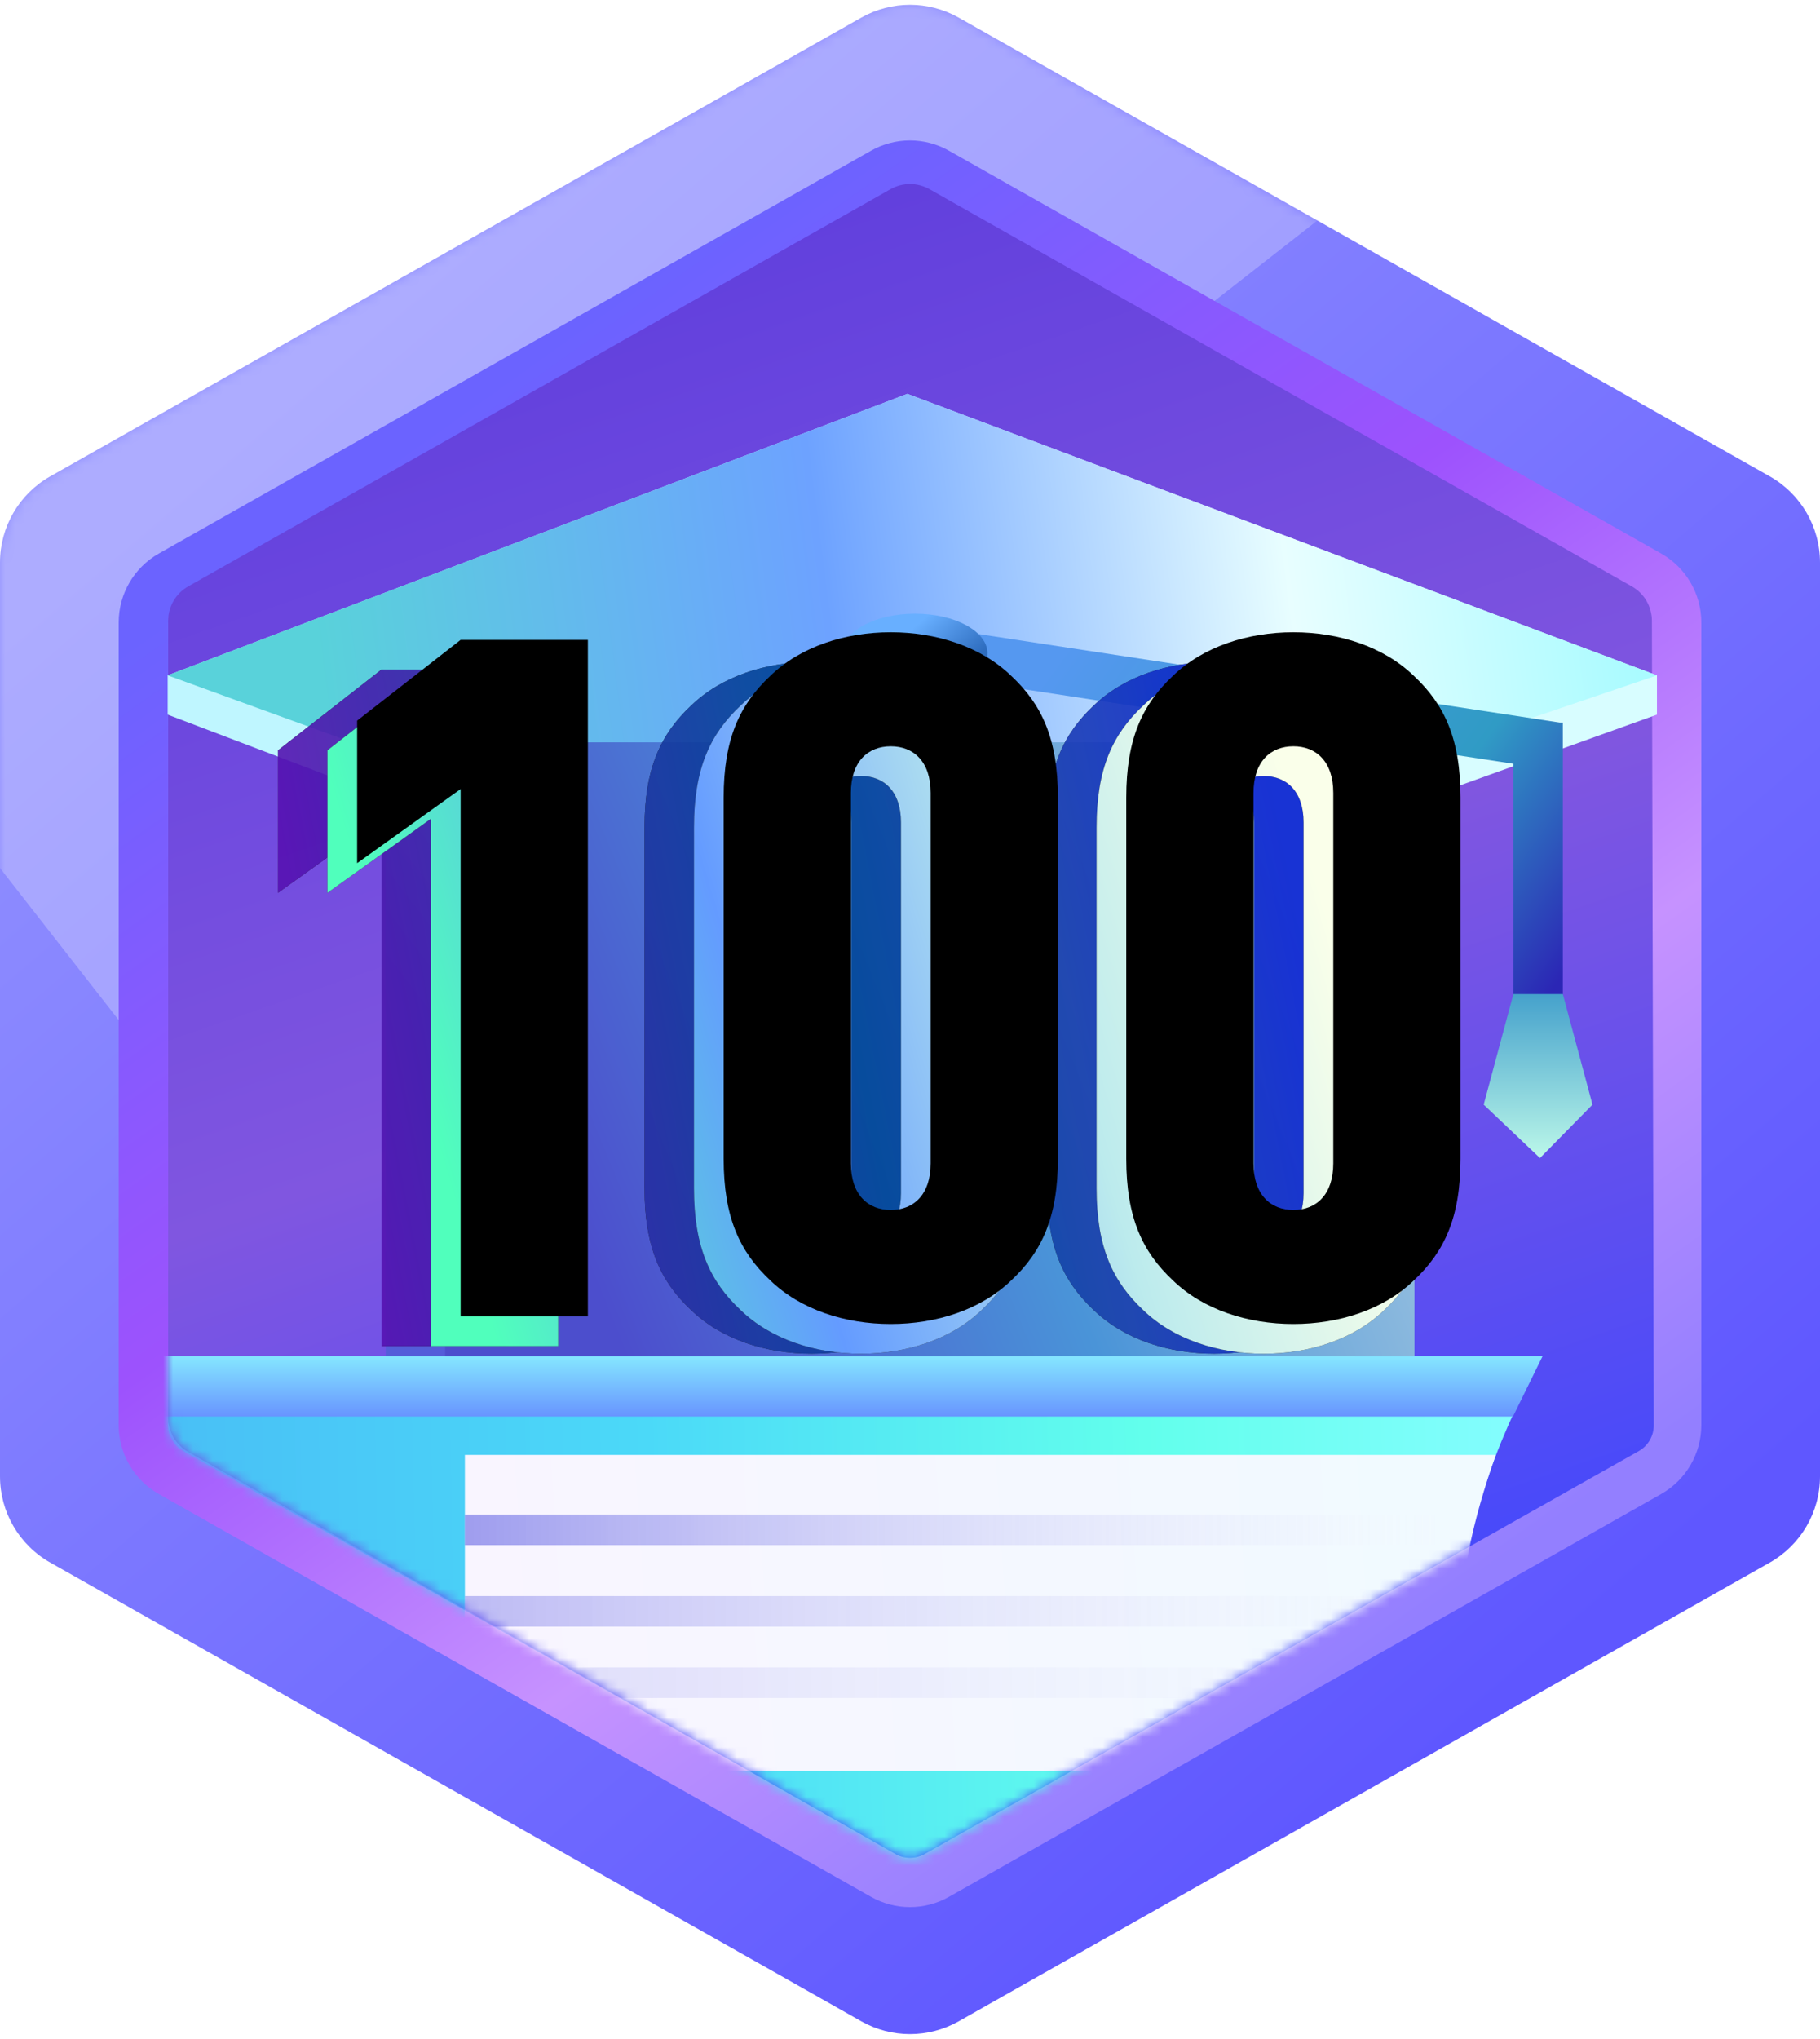 <svg xmlns:xlink="http://www.w3.org/1999/xlink" xmlns="http://www.w3.org/2000/svg" version="1.1" viewBox="0 0 184 206" height="206px" width="184px">
    <title>5.博闻强识</title>
    <defs>
        <linearGradient id="linearGradient-1" y2="12.727%" x2="25.218%" y1="84.705%" x1="79.844%">
            <stop offset="0%" stop-color="#5F57FF"></stop>
            <stop offset="100%" stop-color="#9190FF"></stop>
        </linearGradient>
        <path id="path-2" d="M96.921,1.294 L178.921,47.642 C182.059,49.416 184,52.742 184,56.348 L184,148.679 C184,152.284 182.059,155.61 178.921,157.384 L96.921,203.732 C93.867,205.458 90.133,205.458 87.079,203.732 L5.079,157.384 C1.941,155.61 0,152.284 0,148.679 L0,56.348 C0,52.742 1.941,49.416 5.079,47.642 L87.079,1.294 C90.133,-0.431 93.867,-0.431 96.921,1.294 Z"></path>
        <filter id="filter-4" filterUnits="objectBoundingBox" height="190.0%" width="181.4%" y="-45.0%" x="-40.7%">
            <feGaussianBlur in="SourceGraphic" stdDeviation="22"></feGaussianBlur>
        </filter>
        <linearGradient id="linearGradient-5" y2="13.002%" x2="25.272%" y1="88.86%" x1="73.867%">
            <stop offset="0%" stop-color="#937FFF"></stop>
            <stop offset="28.25%" stop-color="#C692FF"></stop>
            <stop offset="61.002%" stop-color="#9D52FD"></stop>
            <stop offset="100%" stop-color="#6B63FF"></stop>
        </linearGradient>
        <linearGradient id="linearGradient-6" y2="1.068%" x2="50.323%" y1="90.385%" x1="77.3%">
            <stop offset="0%" stop-color="#4048FE"></stop>
            <stop offset="52.172%" stop-color="#8056E0"></stop>
            <stop offset="100%" stop-color="#6240DD"></stop>
        </linearGradient>
        <path id="path-7" d="M81.968,6.112 L152.974,46.246 C154.226,46.954 155.002,48.28 155.005,49.719 L155.195,130.992 C155.198,132.077 154.614,133.079 153.668,133.612 L81.479,174.317 C80.561,174.834 79.44,174.832 78.524,174.312 L7.024,133.691 C5.773,132.98 5,131.652 5,130.213 L5,49.725 C5,48.283 5.776,46.953 7.032,46.243 L78.032,6.112 C79.253,5.422 80.747,5.422 81.968,6.112 Z"></path>
        <filter id="filter-9" filterUnits="objectBoundingBox" height="225.0%" width="225.0%" y="-62.5%" x="-62.5%">
            <feGaussianBlur in="SourceGraphic" stdDeviation="20"></feGaussianBlur>
        </filter>
        <linearGradient id="linearGradient-10" y2="47.167%" x2="5.817%" y1="46.466%" x1="100%">
            <stop offset="0%" stop-color="#86FDFF"></stop>
            <stop offset="28.98%" stop-color="#62FFEC"></stop>
            <stop offset="65.591%" stop-color="#4BD9F8"></stop>
            <stop offset="100%" stop-color="#49C0F6"></stop>
        </linearGradient>
        <linearGradient id="linearGradient-11" y2="99.111%" x2="50%" y1="0%" x1="50%">
            <stop offset="0%" stop-color="#85E7FF"></stop>
            <stop offset="100%" stop-color="#6895FF"></stop>
        </linearGradient>
        <linearGradient id="linearGradient-12" y2="49.995%" x2="0.267%" y1="48.151%" x1="93.045%">
            <stop offset="0%" stop-color="#F1FAFF"></stop>
            <stop offset="100%" stop-color="#F9F5FF"></stop>
        </linearGradient>
        <linearGradient id="linearGradient-13" y2="0%" x2="0%" y1="0%" x1="105.154%">
            <stop offset="0%" stop-opacity="0.104" stop-color="#FFFFFF"></stop>
            <stop offset="100%" stop-color="#6161E3"></stop>
        </linearGradient>
        <linearGradient id="linearGradient-14" y2="85.565%" x2="30.5%" y1="23.259%" x1="53.135%">
            <stop offset="0%" stop-color="#D8FDFF"></stop>
            <stop offset="18.818%" stop-color="#C2FCFF"></stop>
            <stop offset="100%" stop-color="#BFF6FF"></stop>
        </linearGradient>
        <linearGradient id="linearGradient-15" y2="98.113%" x2="21.029%" y1="1.42108547e-12%" x1="97.027%">
            <stop offset="0%" stop-color="#AAFBFF"></stop>
            <stop offset="25.661%" stop-color="#E8FEFF"></stop>
            <stop offset="60.873%" stop-color="#6DA2FF"></stop>
            <stop offset="100%" stop-color="#59D2DA"></stop>
        </linearGradient>
        <linearGradient id="linearGradient-16" y2="72.109%" x2="100%" y1="28.912%" x1="15.75%">
            <stop offset="0%" stop-color="#5598F0"></stop>
            <stop offset="66.093%" stop-color="#309BC5"></stop>
            <stop offset="100%" stop-color="#2B26B5"></stop>
        </linearGradient>
        <linearGradient id="linearGradient-17" y2="64.876%" x2="85.617%" y1="35.124%" x1="38.202%">
            <stop offset="0%" stop-color="#68AFFF"></stop>
            <stop offset="100%" stop-color="#2E6DBF"></stop>
        </linearGradient>
        <linearGradient id="linearGradient-18" y2="99.675%" x2="50%" y1="0.961%" x1="50%">
            <stop offset="0%" stop-color="#46A2CC"></stop>
            <stop offset="100%" stop-color="#BBF7E9"></stop>
        </linearGradient>
        <linearGradient id="linearGradient-19" y2="65.224%" x2="14.722%" y1="38.945%" x1="70.129%">
            <stop offset="0%" stop-color="#FCCBE6"></stop>
            <stop offset="43.502%" stop-color="#FFF1F7"></stop>
            <stop offset="68.697%" stop-color="#599FCF"></stop>
            <stop offset="100%" stop-color="#545DD9"></stop>
        </linearGradient>
        <linearGradient id="linearGradient-20" y2="66.592%" x2="10.056%" y1="43.437%" x1="100%">
            <stop offset="0%" stop-color="#A4C7E0"></stop>
            <stop offset="49.217%" stop-color="#4A94D8"></stop>
            <stop offset="100%" stop-color="#4C4ECD"></stop>
        </linearGradient>
        <linearGradient id="linearGradient-21" y2="60.907%" x2="4.793%" y1="50%" x1="93.961%">
            <stop offset="0%" stop-color="#0A23D3"></stop>
            <stop offset="24.663%" stop-color="#1B3FAD"></stop>
            <stop offset="46.649%" stop-color="#004697"></stop>
            <stop offset="100%" stop-color="#5611B1"></stop>
        </linearGradient>
        <path id="path-22" d="M51.432,135.513 L51.432,67.161 L38.568,67.161 L28.104,75.321 L28.104,89.721 L38.568,82.233 L38.568,135.513 L51.432,135.513 Z M82.056,136.281 C86.664,136.281 91.176,134.841 94.248,131.865 C97.32,128.985 98.952,125.529 98.952,119.577 L98.952,83.097 C98.952,77.145 97.32,73.689 94.248,70.809 C91.176,67.833 86.664,66.393 82.056,66.393 C77.448,66.393 72.936,67.833 69.864,70.809 C66.792,73.689 65.16,77.145 65.16,83.097 L65.16,119.577 C65.16,125.529 66.792,128.985 69.864,131.865 C72.936,134.841 77.448,136.281 82.056,136.281 Z M82.056,124.761 C79.752,124.761 78.024,123.225 78.024,120.057 L78.024,82.617 C78.024,79.449 79.752,77.913 82.056,77.913 C84.36,77.913 86.088,79.449 86.088,82.617 L86.088,120.057 C86.088,123.225 84.36,124.761 82.056,124.761 Z M122.76,136.281 C127.368,136.281 131.88,134.841 134.952,131.865 C138.024,128.985 139.656,125.529 139.656,119.577 L139.656,83.097 C139.656,77.145 138.024,73.689 134.952,70.809 C131.88,67.833 127.368,66.393 122.76,66.393 C118.152,66.393 113.64,67.833 110.568,70.809 C107.496,73.689 105.864,77.145 105.864,83.097 L105.864,119.577 C105.864,125.529 107.496,128.985 110.568,131.865 C113.64,134.841 118.152,136.281 122.76,136.281 Z M122.76,124.761 C120.456,124.761 118.728,123.225 118.728,120.057 L118.728,82.617 C118.728,79.449 120.456,77.913 122.76,77.913 C125.064,77.913 126.792,79.449 126.792,82.617 L126.792,120.057 C126.792,123.225 125.064,124.761 122.76,124.761 Z"></path>
        <linearGradient id="linearGradient-23" y2="61.11%" x2="8.627%" y1="45.675%" x1="92.061%">
            <stop offset="0%" stop-color="#FAFFEA"></stop>
            <stop offset="30.878%" stop-color="#BCEBED"></stop>
            <stop offset="63.754%" stop-color="#649BFF"></stop>
            <stop offset="100%" stop-color="#50FFBC"></stop>
        </linearGradient>
        <path id="path-24" d="M56.432,135.513 L56.432,67.161 L43.568,67.161 L33.104,75.321 L33.104,89.721 L43.568,82.233 L43.568,135.513 L56.432,135.513 Z M87.056,136.281 C91.664,136.281 96.176,134.841 99.248,131.865 C102.32,128.985 103.952,125.529 103.952,119.577 L103.952,83.097 C103.952,77.145 102.32,73.689 99.248,70.809 C96.176,67.833 91.664,66.393 87.056,66.393 C82.448,66.393 77.936,67.833 74.864,70.809 C71.792,73.689 70.16,77.145 70.16,83.097 L70.16,119.577 C70.16,125.529 71.792,128.985 74.864,131.865 C77.936,134.841 82.448,136.281 87.056,136.281 Z M87.056,124.761 C84.752,124.761 83.024,123.225 83.024,120.057 L83.024,82.617 C83.024,79.449 84.752,77.913 87.056,77.913 C89.36,77.913 91.088,79.449 91.088,82.617 L91.088,120.057 C91.088,123.225 89.36,124.761 87.056,124.761 Z M127.76,136.281 C132.368,136.281 136.88,134.841 139.952,131.865 C143.024,128.985 144.656,125.529 144.656,119.577 L144.656,83.097 C144.656,77.145 143.024,73.689 139.952,70.809 C136.88,67.833 132.368,66.393 127.76,66.393 C123.152,66.393 118.64,67.833 115.568,70.809 C112.496,73.689 110.864,77.145 110.864,83.097 L110.864,119.577 C110.864,125.529 112.496,128.985 115.568,131.865 C118.64,134.841 123.152,136.281 127.76,136.281 Z M127.76,124.761 C125.456,124.761 123.728,123.225 123.728,120.057 L123.728,82.617 C123.728,79.449 125.456,77.913 127.76,77.913 C130.064,77.913 131.792,79.449 131.792,82.617 L131.792,120.057 C131.792,123.225 130.064,124.761 127.76,124.761 Z"></path>
        <filter id="filter-25" filterUnits="objectBoundingBox" height="104.3%" width="102.7%" y="-2.1%" x="-1.3%">
            <feOffset result="shadowOffsetInner1" in="SourceAlpha" dy="-3" dx="3"></feOffset>
            <feComposite result="shadowInnerInner1" k3="1" k2="-1" operator="arithmetic" in2="SourceAlpha" in="shadowOffsetInner1"></feComposite>
            <feColorMatrix in="shadowInnerInner1" type="matrix" values="0 0 0 0 1   0 0 0 0 1   0 0 0 0 1  0 0 0 0.604 0"></feColorMatrix>
        </filter>
    </defs>
    <g fill-rule="evenodd" fill="none" stroke-width="1" stroke="none" id="页面-1">
        <g transform="translate(-1639, -477)" id="勋章">
            <g transform="translate(1639, 477.487)" id="5.博闻强识">
                <mask fill="white" id="mask-3">
                    <use xlink:href="#path-2"></use>
                </mask>
                <use xlink:href="#path-2" fill="url(#linearGradient-1)" id="蒙版"></use>
                <polygon points="-21.275 59.983 100.867 -35.445 140.885 15.776 18.743 111.203" mask="url(#mask-3)" filter="url(#filter-4)" opacity="0.5" fill="#FFFFFF" id="矩形"></polygon>
                <g mask="url(#mask-3)" id="矩形-+-矩形-+-矩形-+-矩形蒙版">
                    <g transform="translate(12, 12.513)">
                        <path fill-rule="nonzero" fill="url(#linearGradient-5)" stroke="none" id="蒙版" d="M83.936,2.225 L155.936,42.921 C158.447,44.34 160,47.001 160,49.885 L160,130.984 C160,133.869 158.447,136.53 155.936,137.949 L83.936,178.645 C81.494,180.025 78.506,180.025 76.064,178.645 L4.064,137.949 C1.553,136.53 0,133.869 0,130.984 L0,49.885 C0,47.001 1.553,44.34 4.064,42.921 L76.064,2.225 C78.506,0.844 81.494,0.844 83.936,2.225 Z M81.476,6.578 C80.621,6.095 79.588,6.062 78.71,6.481 L78.524,6.578 L6.524,47.273 C5.641,47.772 5.074,48.681 5.007,49.683 L5,49.885 L5,130.984 C5,131.998 5.512,132.939 6.352,133.491 L6.524,133.596 L78.524,174.292 C79.379,174.775 80.412,174.807 81.29,174.388 L81.476,174.292 L153.476,133.596 C154.359,133.097 154.926,132.189 154.993,131.186 L155,130.984 L155,49.885 C155,48.871 154.488,47.931 153.648,47.379 L153.476,47.273 L81.476,6.578 Z"></path>
                        <mask fill="white" id="mask-8">
                            <use xlink:href="#path-7"></use>
                        </mask>
                        <use xlink:href="#path-7" fill-rule="evenodd" fill="url(#linearGradient-6)" stroke="none" id="蒙版"></use>
                        <circle r="48" cy="85" cx="80" mask="url(#mask-8)" filter="url(#filter-9)" opacity="0.8" fill-rule="evenodd" fill="#4D26D7" stroke="none" id="椭圆形"></circle>
                        <g mask="url(#mask-8)" fill-rule="evenodd" fill="none" stroke-width="1" stroke="none" id="编组-5">
                            <g transform="translate(-1.037, 36.157)">
                                <path fill="url(#linearGradient-10)" id="矩形" d="M0.037,89.597 L144.037,89.597 C139.198,98.896 136.778,107.259 136.778,114.687 C136.778,122.114 138.531,131.209 142.037,141.97 L0.037,141.97 L0.037,89.597 Z"></path>
                                <g transform="translate(19.037, 0)" fill="none" stroke-width="1" id="xiewenzhang备份">
                                    <g id="xiewenzhang"></g>
                                </g>
                                <polygon points="-2.06057393e-12 87.843 145 87.843 141.995 93.963 -2.06057393e-12 93.963" fill="url(#linearGradient-11)" id="矩形"></polygon>
                                <path fill="url(#linearGradient-12)" id="矩形" d="M36.037,97.836 L140.26,97.836 C137.889,104.549 136.703,110.337 136.703,115.199 C136.703,120.062 137.635,124.911 139.497,129.747 L36.037,129.761 L36.037,97.836 Z"></path>
                                <polygon points="36.037 103.858 134.037 103.858 134.037 106.948 36.037 106.948" opacity="0.6" fill="url(#linearGradient-13)" id="矩形"></polygon>
                                <polygon points="36.037 112.097 134.037 112.097 134.037 115.187 36.037 115.187" opacity="0.4" fill="url(#linearGradient-13)" id="矩形"></polygon>
                                <polygon points="36.037 119.306 134.037 119.306 134.037 122.396 36.037 122.396" opacity="0.2" fill="url(#linearGradient-13)" id="矩形"></polygon>
                            </g>
                        </g>
                    </g>
                </g>
                <g mask="url(#mask-3)" id="编组-13">
                    <g transform="translate(14.966, -7.536)">
                        <polygon points="22.631 129.095 55.4 56.107 129.095 22.631 131.902 25.438 96.818 99.834 25.438 131.902" transform="translate(77.267, 77.267) rotate(-315) translate(-77.267, -77.267)" fill="url(#linearGradient-14)" id="矩形"></polygon>
                        <polygon points="56.804 55.526 130.499 22.05 94.194 95.745 24.034 128.514" transform="translate(77.267, 75.282) rotate(-315) translate(-77.267, -75.282)" fill="url(#linearGradient-15)" id="矩形"></polygon>
                        <path fill="url(#linearGradient-16)" id="形状结合" d="M75.568,69.833 L142.705,80.049 L143.034,80.05 L143.033,80.099 L143.061,80.103 L143.033,80.164 L143.034,119.05 L138.034,119.05 L138.033,84.214 L73.534,74.4 L75.568,69.833 Z"></path>
                        <ellipse ry="4" rx="7.333" cy="73.05" cx="77.534" fill="url(#linearGradient-17)" id="椭圆形"></ellipse>
                        <polygon points="135.034 118.654 138.034 107.484 143.034 107.484 146.034 118.654 140.723 124.05" fill="url(#linearGradient-18)" id="矩形"></polygon>
                        <rect height="60" width="98" y="84.05" x="24.034" fill="url(#linearGradient-19)" id="矩形"></rect>
                        <polygon points="30.034 82.05 128.034 82.05 128.034 144.05 30.034 144.05" fill="url(#linearGradient-20)" id="矩形"></polygon>
                    </g>
                </g>
                <g mask="url(#mask-3)" fill-rule="nonzero" opacity="0.9" id="100">
                    <use xlink:href="#path-22" fill="#222222"></use>
                    <use xlink:href="#path-22" fill="url(#linearGradient-21)"></use>
                </g>
                <g mask="url(#mask-3)" fill-rule="nonzero" id="100">
                    <use xlink:href="#path-24" fill="#222222"></use>
                    <use xlink:href="#path-24" fill="url(#linearGradient-23)"></use>
                    <use xlink:href="#path-24" filter="url(#filter-25)" fill-opacity="1" fill="black"></use>
                </g>
            </g>
        </g>
    </g>
</svg>